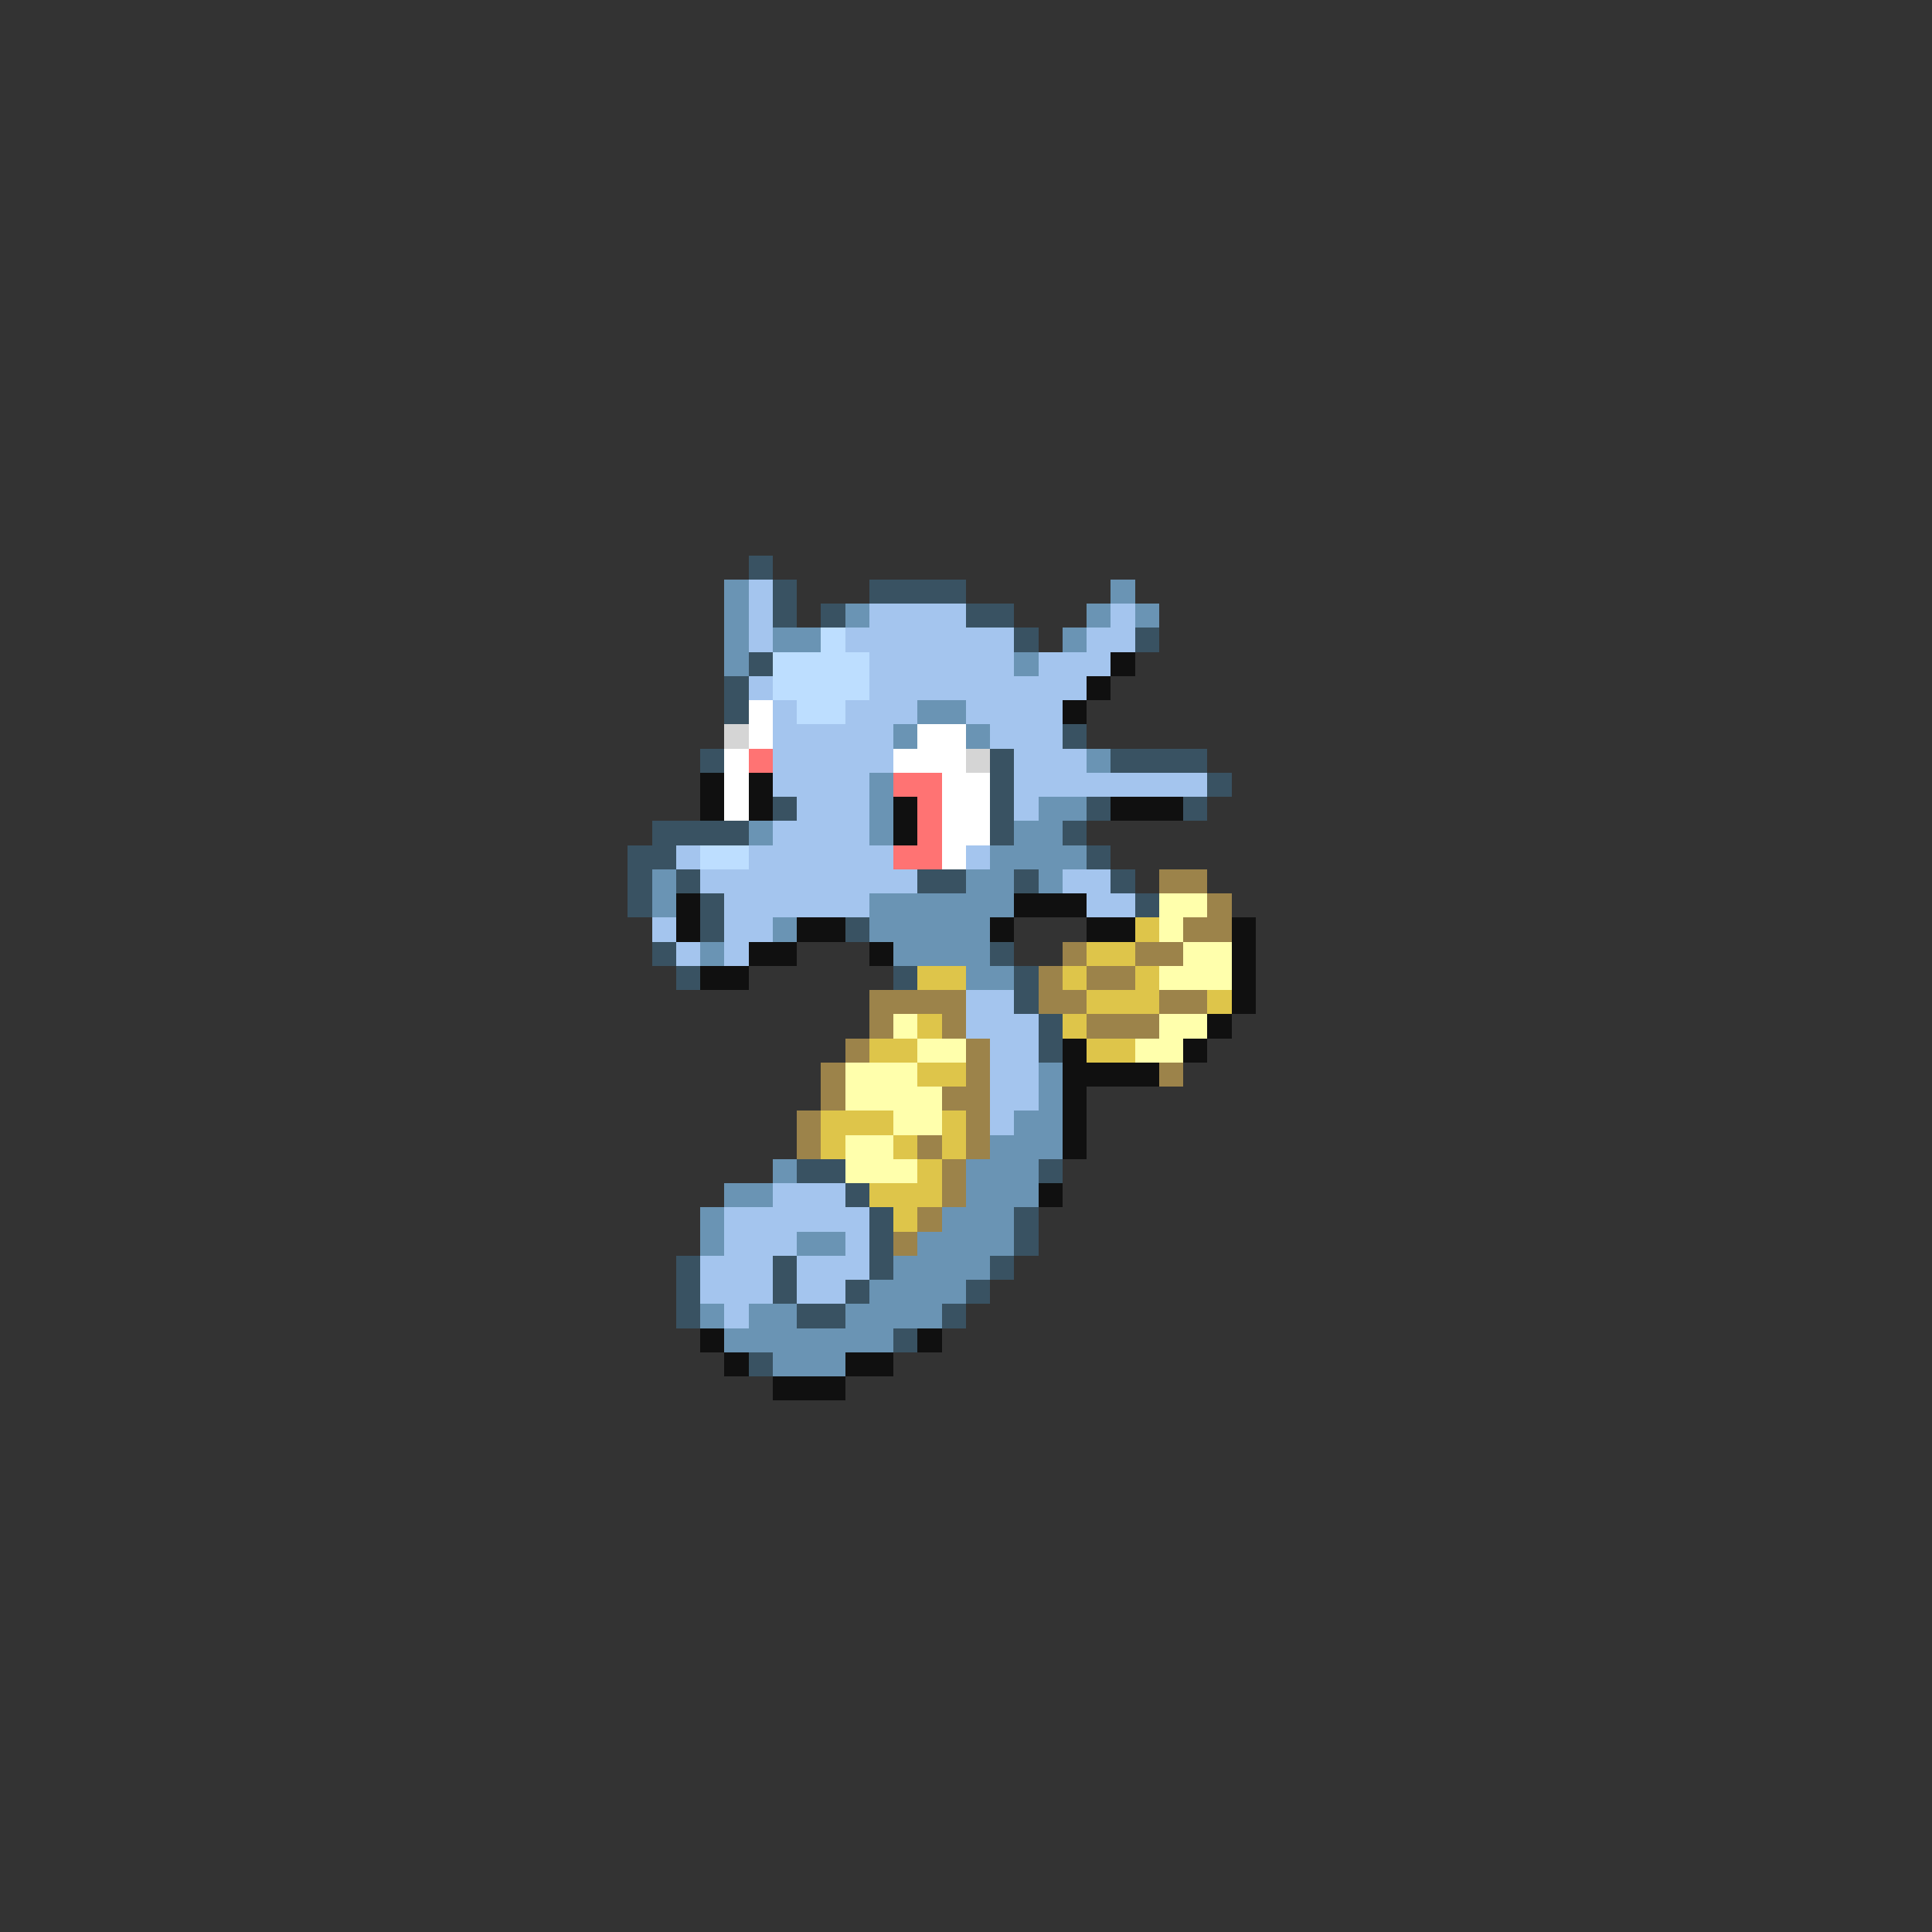 <svg xmlns="http://www.w3.org/2000/svg" viewBox="0 -0.5 80 80" shape-rendering="crispEdges">
<rect x="0" y="-0.5" width="80" height="80" fill="#333333" stroke="none"/>
<path stroke="#395262" d="M31 23h1M32 24h1M36 24h4M32 25h1M34 25h1M40 25h2M42 26h1M47 26h1M31 27h1M30 28h1M30 29h1M44 30h1M29 31h1M41 31h1M46 31h4M41 32h1M50 32h1M32 33h1M41 33h1M45 33h1M49 33h1M27 34h4M41 34h1M44 34h1M26 35h2M45 35h1M26 36h1M28 36h1M38 36h2M42 36h1M46 36h1M26 37h1M29 37h1M47 37h1M29 38h1M35 38h1M27 39h1M41 39h1M28 40h1M37 40h1M42 40h1M42 41h1M43 42h1M43 43h1M33 48h2M43 48h1M35 49h1M36 50h1M42 50h1M36 51h1M42 51h1M28 52h1M32 52h1M36 52h1M41 52h1M28 53h1M32 53h1M35 53h1M40 53h1M28 54h1M33 54h2M39 54h1M37 55h1M31 56h1" />
<path stroke="#6a94b4" d="M30 24h1M46 24h1M30 25h1M35 25h1M45 25h1M47 25h1M30 26h1M32 26h2M44 26h1M30 27h1M42 27h1M38 29h2M37 30h1M40 30h1M45 31h1M36 32h1M36 33h1M43 33h2M31 34h1M36 34h1M42 34h2M41 35h4M27 36h1M40 36h2M43 36h1M27 37h1M36 37h6M32 38h1M36 38h5M29 39h1M37 39h4M40 40h2M43 44h1M43 45h1M42 46h2M41 47h3M32 48h1M40 48h3M30 49h2M40 49h3M29 50h1M39 50h3M29 51h1M33 51h2M38 51h4M37 52h4M36 53h4M29 54h1M31 54h2M35 54h4M30 55h7M32 56h3" />
<path stroke="#a4c5ee" d="M31 24h1M31 25h1M36 25h4M46 25h1M31 26h1M35 26h7M45 26h2M36 27h6M43 27h3M31 28h1M36 28h9M32 29h1M35 29h3M40 29h4M32 30h5M41 30h3M32 31h5M42 31h3M32 32h4M42 32h8M33 33h3M42 33h1M32 34h4M28 35h1M31 35h6M40 35h1M29 36h9M44 36h2M30 37h6M45 37h2M27 38h1M30 38h2M28 39h1M30 39h1M40 41h2M40 42h3M41 43h2M41 44h2M41 45h2M41 46h1M32 49h3M30 50h6M30 51h3M35 51h1M29 52h3M33 52h3M29 53h3M33 53h2M30 54h1" />
<path stroke="#bddeff" d="M34 26h1M32 27h4M32 28h4M33 29h2M29 35h2" />
<path stroke="#101010" d="M46 27h1M45 28h1M44 29h1M29 32h1M31 32h1M29 33h1M31 33h1M37 33h1M46 33h3M37 34h1M28 37h1M42 37h3M28 38h1M33 38h2M41 38h1M45 38h2M51 38h1M31 39h2M36 39h1M51 39h1M29 40h2M51 40h1M51 41h1M50 42h1M44 43h1M49 43h1M44 44h4M44 45h1M44 46h1M44 47h1M43 49h1M29 55h1M38 55h1M30 56h1M35 56h2M32 57h3" />
<path stroke="#ffffff" d="M31 29h1M31 30h1M38 30h2M30 31h1M37 31h3M30 32h1M39 32h2M30 33h1M39 33h2M39 34h2M39 35h1" />
<path stroke="#d5d5d5" d="M30 30h1M40 31h1" />
<path stroke="#ff7373" d="M31 31h1M37 32h2M38 33h1M38 34h1M37 35h2" />
<path stroke="#9c834a" d="M48 36h2M50 37h1M49 38h2M44 39h1M47 39h2M43 40h1M45 40h2M36 41h4M43 41h2M48 41h2M36 42h1M39 42h1M45 42h3M35 43h1M40 43h1M34 44h1M40 44h1M48 44h1M34 45h1M39 45h2M33 46h1M40 46h1M33 47h1M38 47h1M40 47h1M39 48h1M39 49h1M38 50h1M37 51h1" />
<path stroke="#ffffac" d="M48 37h2M48 38h1M49 39h2M48 40h3M37 42h1M48 42h2M38 43h2M47 43h2M35 44h3M35 45h4M37 46h2M35 47h2M35 48h3" />
<path stroke="#dec54a" d="M47 38h1M45 39h2M38 40h2M44 40h1M47 40h1M45 41h3M50 41h1M38 42h1M44 42h1M36 43h2M45 43h2M38 44h2M34 46h3M39 46h1M34 47h1M37 47h1M39 47h1M38 48h1M36 49h3M37 50h1" />
</svg>